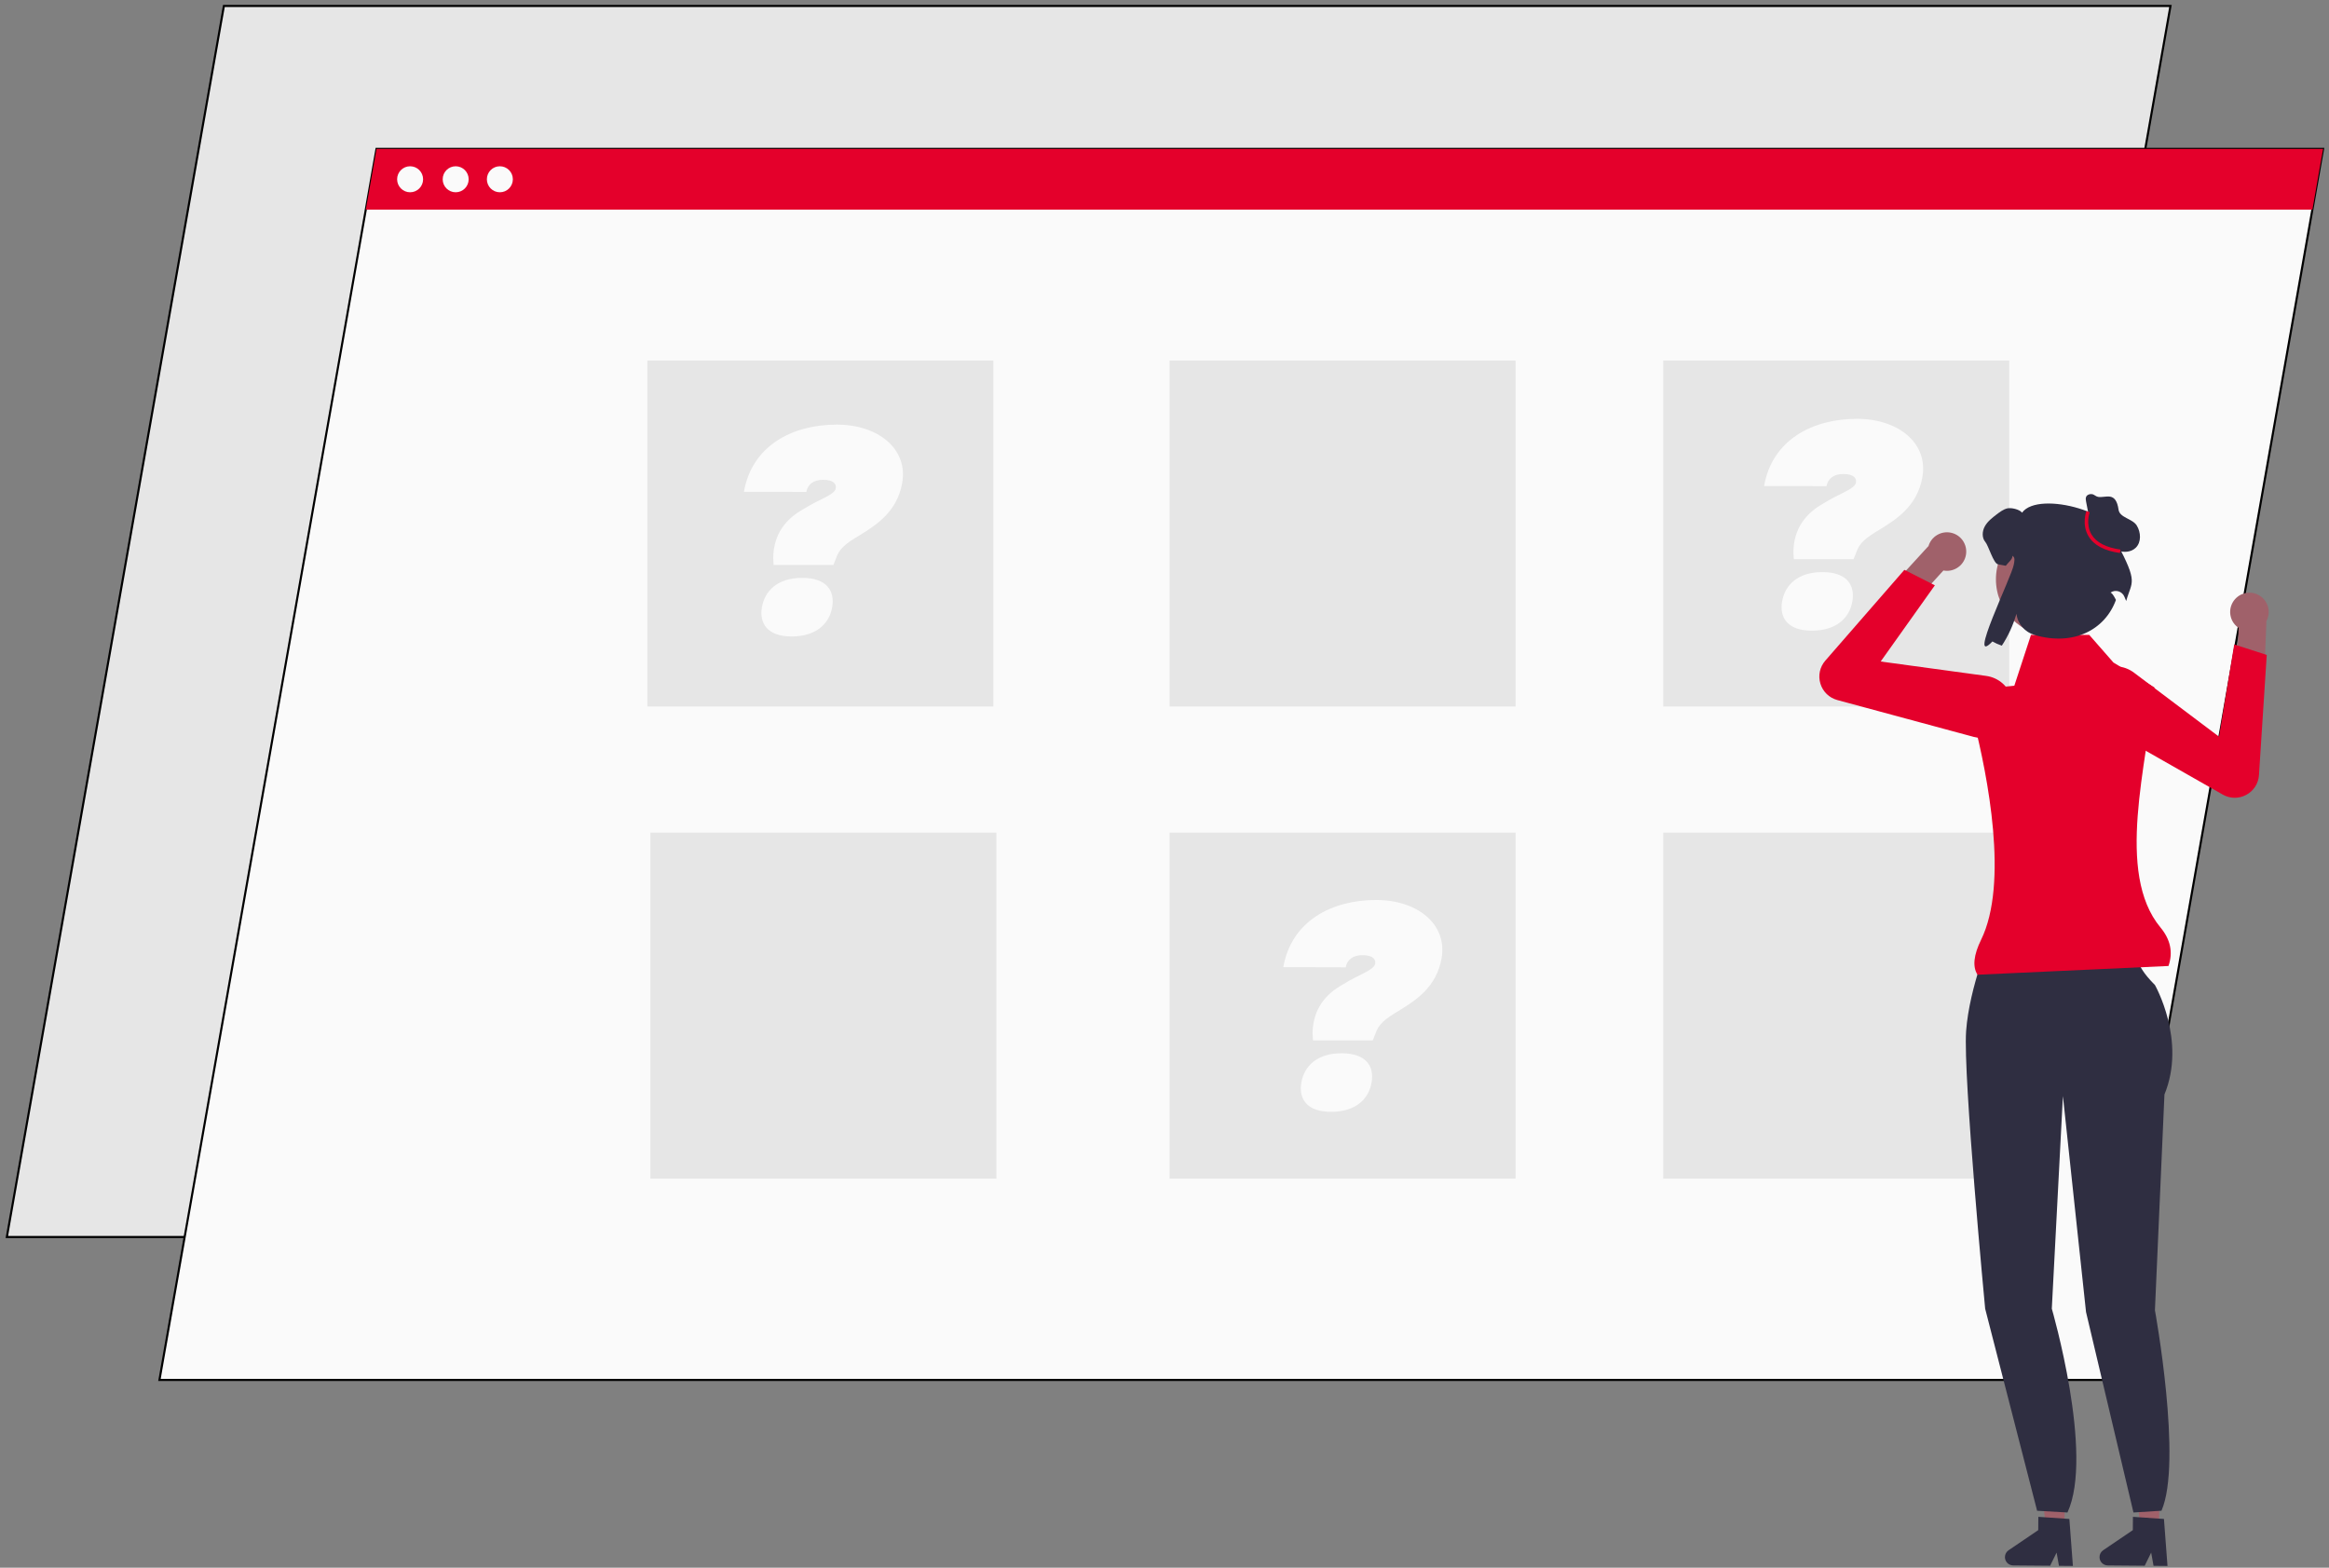 <svg width="104" height="70" viewBox="0 0 104 70" fill="none" xmlns="http://www.w3.org/2000/svg">
<rect x="0" y="0" width="104" height="70" fill="#808080" stroke="none"/>
<path d="M87.228 55.235H0.306L9.998 0.267H96.921L87.228 55.235Z" fill="#E6E6E6"/>
<path fill-rule="evenodd" clip-rule="evenodd" d="M9.958 0.22H96.977L87.267 55.282H0.25L9.958 0.22ZM10.037 0.314L0.362 55.188H87.189L96.865 0.314H10.037Z" fill="black"/>
<path d="M103.737 6.647L94.043 61.616H7.121L16.813 6.647H103.737Z" fill="#FAFAFA"/>
<path fill-rule="evenodd" clip-rule="evenodd" d="M16.774 6.6H103.792L94.082 61.663H7.064L16.774 6.6ZM16.852 6.694L7.176 61.569H94.003L103.68 6.694H16.852Z" fill="black"/>
<path d="M103.737 6.647L103.259 9.361H16.335L16.814 6.647H103.737Z" fill="#E4002B"/>
<path d="M18.313 8.585C18.634 8.585 18.893 8.325 18.893 8.005C18.893 7.684 18.634 7.424 18.313 7.424C17.993 7.424 17.733 7.684 17.733 8.005C17.733 8.325 17.993 8.585 18.313 8.585Z" fill="#FAFAFA"/>
<path d="M20.348 8.585C20.668 8.585 20.928 8.325 20.928 8.005C20.928 7.684 20.668 7.424 20.348 7.424C20.027 7.424 19.768 7.684 19.768 8.005C19.768 8.325 20.027 8.585 20.348 8.585Z" fill="#FAFAFA"/>
<path d="M22.321 8.585C22.642 8.585 22.901 8.325 22.901 8.005C22.901 7.684 22.642 7.424 22.321 7.424C22 7.424 21.741 7.684 21.741 8.005C21.741 8.325 22 8.585 22.321 8.585Z" fill="#FAFAFA"/>
<path d="M44.359 16.099H28.909V31.548H44.359V16.099Z" fill="#E6E6E6"/>
<path d="M67.677 16.099H52.227V31.548H67.677V16.099Z" fill="#E6E6E6"/>
<path d="M44.494 37.177H29.044V52.626H44.494V37.177Z" fill="#E6E6E6"/>
<path d="M89.721 16.099H74.271V31.548H89.721V16.099Z" fill="#E6E6E6"/>
<path d="M89.721 37.177H74.271V52.626H89.721V37.177Z" fill="#E6E6E6"/>
<path d="M34.546 25.228L34.527 24.918C34.54 23.834 35.108 23.161 35.867 22.738C36.6 22.276 37.274 22.098 37.32 21.806C37.353 21.634 37.255 21.423 36.752 21.423C36.316 21.423 36.065 21.64 36.006 21.965L33.219 21.958C33.582 19.897 35.379 18.959 37.367 18.959C39.217 18.959 40.557 20.048 40.287 21.568C40.055 22.876 39.091 23.463 38.378 23.906C37.79 24.256 37.473 24.487 37.328 24.943L37.215 25.227H34.546V25.228ZM34.024 27.11C34.15 26.39 34.711 25.802 35.82 25.802C36.924 25.802 37.287 26.39 37.161 27.11C37.035 27.843 36.454 28.418 35.351 28.418C34.262 28.418 33.898 27.83 34.024 27.11Z" fill="#FAFAFA"/>
<path d="M67.677 37.177H52.227V52.626H67.677V37.177Z" fill="#E6E6E6"/>
<path d="M80.102 24.97L80.082 24.66C80.095 23.576 80.663 22.903 81.423 22.48C82.156 22.018 82.83 21.84 82.876 21.548C82.909 21.377 82.81 21.165 82.308 21.165C81.872 21.165 81.621 21.382 81.562 21.707L78.774 21.7C79.137 19.64 80.934 18.701 82.923 18.701C84.772 18.701 86.113 19.791 85.842 21.31C85.611 22.618 84.647 23.206 83.933 23.648C83.346 23.998 83.029 24.229 82.883 24.685L82.771 24.969H80.102V24.97ZM79.58 26.852C79.705 26.133 80.267 25.545 81.376 25.545C82.479 25.545 82.842 26.133 82.717 26.852C82.591 27.586 82.01 28.16 80.906 28.16C79.818 28.16 79.454 27.573 79.58 26.852Z" fill="#FAFAFA"/>
<path d="M58.632 46.454L58.612 46.144C58.625 45.06 59.193 44.387 59.953 43.964C60.686 43.502 61.36 43.324 61.406 43.032C61.439 42.861 61.34 42.649 60.838 42.649C60.402 42.649 60.151 42.866 60.091 43.191L57.304 43.184C57.667 41.124 59.464 40.185 61.453 40.185C63.302 40.185 64.643 41.275 64.372 42.794C64.141 44.102 63.177 44.69 62.463 45.132C61.876 45.482 61.559 45.713 61.413 46.169L61.301 46.453H58.632V46.454ZM58.111 48.337C58.236 47.617 58.798 47.029 59.907 47.029C61.01 47.029 61.373 47.617 61.247 48.337C61.122 49.07 60.541 49.644 59.437 49.644C58.348 49.644 57.985 49.056 58.111 48.337Z" fill="#FAFAFA"/>
<path d="M92.188 68.204L91.358 68.198L90.991 64.921L92.216 64.932L92.188 68.204Z" fill="#A0616A"/>
<path d="M89.529 69.524C89.527 69.729 89.692 69.896 89.897 69.898L91.547 69.912L91.836 69.326L91.942 69.915L92.564 69.921L92.406 67.822L92.19 67.808L91.306 67.747L91.021 67.728L91.016 68.322L89.691 69.221C89.591 69.289 89.53 69.402 89.529 69.524Z" fill="#2F2E41"/>
<path d="M96.412 68.204L95.582 68.198L95.214 64.921L96.44 64.932L96.412 68.204Z" fill="#A0616A"/>
<path d="M93.753 69.524C93.751 69.729 93.916 69.896 94.121 69.898L95.77 69.912L96.059 69.326L96.165 69.915L96.788 69.921L96.63 67.822L96.414 67.808L95.529 67.747L95.245 67.728L95.24 68.322L93.914 69.221C93.815 69.289 93.754 69.402 93.753 69.524Z" fill="#2F2E41"/>
<path d="M88.931 41.715L92.296 41.821L95.484 42.53C95.484 42.53 95.165 42.92 96.227 43.982C96.227 43.982 97.644 46.462 96.652 48.87L96.227 58.503C96.227 58.503 97.466 65.294 96.519 67.456L95.268 67.534L93.15 58.582L92.118 48.941L91.622 58.433C91.622 58.433 93.519 64.948 92.321 67.535L90.966 67.457L88.646 58.434C88.646 58.434 87.654 48.022 87.796 46.038C87.939 44.052 88.931 41.715 88.931 41.715Z" fill="#2F2E41"/>
<path d="M100.231 26.492C99.771 26.611 99.495 27.081 99.614 27.541C99.668 27.751 99.797 27.923 99.965 28.036V28.037L99.899 29.618L101.109 30.178L101.205 27.746H101.197C101.302 27.559 101.338 27.333 101.28 27.109C101.16 26.649 100.69 26.373 100.231 26.492Z" fill="#A0616A"/>
<path d="M93.471 32.132C93.216 31.88 93.069 31.539 93.064 31.168C93.056 30.67 93.305 30.217 93.731 29.958C94.222 29.66 94.834 29.69 95.292 30.035L99.09 32.894L99.767 28.775L101.22 29.243L100.873 34.607C100.849 34.982 100.637 35.313 100.306 35.491C99.975 35.669 99.582 35.666 99.255 35.479L93.766 32.356C93.657 32.294 93.558 32.218 93.471 32.132Z" fill="#E4002B"/>
<path d="M87.68 24.188C87.923 24.597 87.789 25.125 87.38 25.367C87.192 25.479 86.981 25.51 86.783 25.473L86.782 25.473L85.715 26.642L84.461 26.188L86.105 24.392L86.111 24.399C86.168 24.193 86.301 24.007 86.499 23.889C86.909 23.645 87.437 23.779 87.68 24.188Z" fill="#A0616A"/>
<path d="M88.14 32.904L82.043 31.257C81.681 31.158 81.398 30.885 81.289 30.525C81.179 30.165 81.262 29.782 81.508 29.498L85.039 25.444L86.4 26.135L83.98 29.537L88.691 30.18C89.26 30.258 89.716 30.668 89.854 31.225C89.974 31.709 89.832 32.205 89.477 32.554C89.212 32.814 88.867 32.953 88.508 32.953C88.387 32.953 88.263 32.937 88.14 32.904Z" fill="#E4002B"/>
<path d="M96.832 43.132L88.306 43.523C88.072 43.167 88.135 42.632 88.464 41.963C89.702 39.435 88.762 34.653 88.129 32.163C87.952 31.465 88.428 30.77 89.145 30.698L89.949 30.617L90.692 28.35H93.295L94.375 29.583L96.206 30.696C95.873 34.131 94.452 38.981 96.476 41.414C96.919 41.947 97.045 42.522 96.832 43.132Z" fill="#E4002B"/>
<path d="M91.662 28.403C93.062 28.403 94.197 27.268 94.197 25.868C94.197 24.468 93.062 23.333 91.662 23.333C90.262 23.333 89.127 24.468 89.127 25.868C89.127 27.268 90.262 28.403 91.662 28.403Z" fill="#A0616A"/>
<path d="M94.53 24.245C94.883 22.96 91.039 21.858 90.293 22.892C90.189 22.745 89.805 22.656 89.629 22.701C89.453 22.746 89.305 22.86 89.16 22.968C88.962 23.121 88.755 23.279 88.633 23.498C88.51 23.716 88.492 24.015 88.657 24.204C88.788 24.355 89.018 25.157 89.215 25.196C89.351 25.224 89.468 25.247 89.567 25.262C89.655 25.133 89.881 24.971 89.865 24.815C89.999 24.903 89.95 25.059 89.923 25.218C89.833 25.748 87.812 29.85 88.97 28.642C89.084 28.709 89.227 28.773 89.39 28.83C89.667 28.412 89.894 27.919 90.044 27.404L90.045 27.413C90.097 27.861 90.424 28.229 90.858 28.354C92.596 28.858 94.002 28.119 94.486 26.787C94.309 26.428 94.232 26.466 94.248 26.456C94.469 26.307 94.773 26.404 94.868 26.654C94.896 26.727 94.921 26.79 94.944 26.836C95.194 25.936 95.494 26.066 94.53 24.245Z" fill="#2F2E41"/>
<path d="M93.331 23.312L93.154 22.405C93.139 22.329 93.125 22.246 93.159 22.176C93.203 22.086 93.317 22.05 93.416 22.064C93.515 22.078 93.589 22.169 93.687 22.186C94.029 22.246 94.481 21.908 94.604 22.763C94.655 23.119 95.224 23.157 95.414 23.462C95.604 23.768 95.627 24.21 95.368 24.46C95.161 24.66 94.829 24.682 94.56 24.581C94.291 24.479 94.075 24.273 93.887 24.056C93.698 23.838 93.528 23.604 93.31 23.416" fill="#2F2E41"/>
<path d="M94.666 24.693C93.972 24.597 93.5 24.345 93.261 23.943C92.949 23.419 93.158 22.842 93.167 22.817L93.313 22.872C93.311 22.878 93.121 23.405 93.396 23.865C93.609 24.222 94.044 24.449 94.688 24.538L94.666 24.693Z" fill="#E4002B"/>
</svg>
